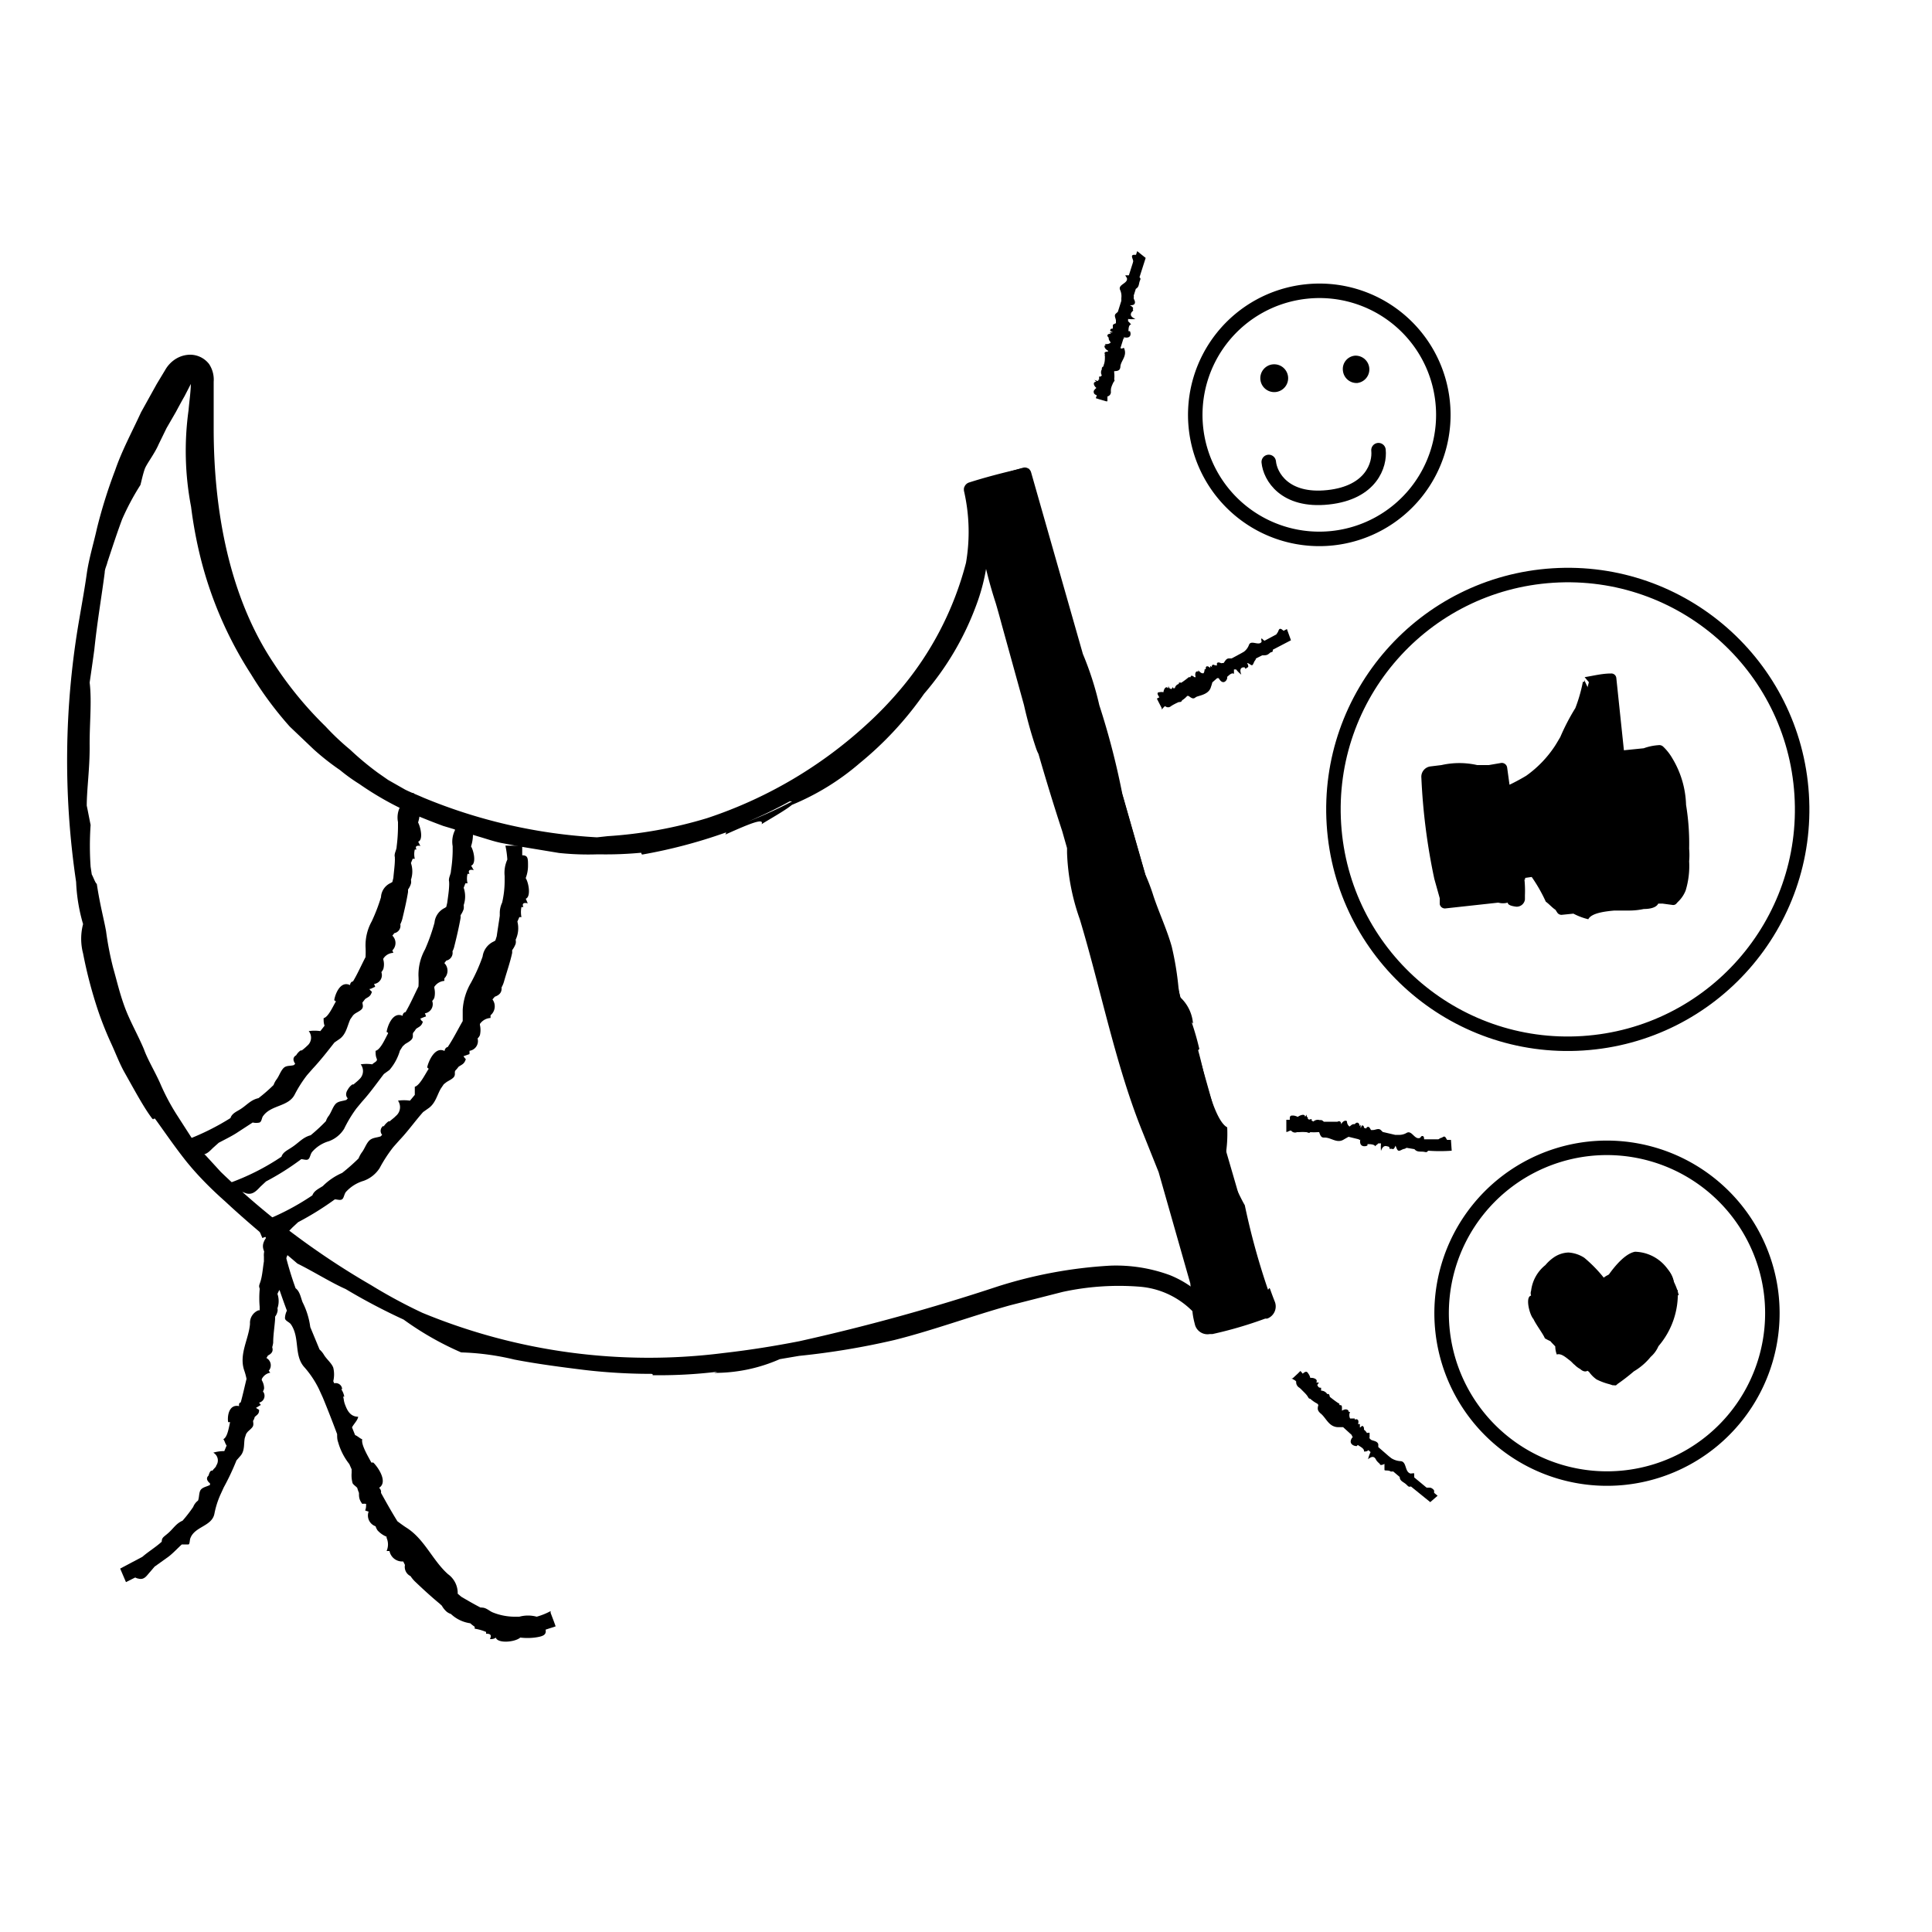 <svg xmlns="http://www.w3.org/2000/svg" viewBox="0 0 100 100"><defs><style>.cls-1{opacity:0.2;}.cls-2,.cls-3{fill:none;stroke:#000;stroke-linejoin:round;stroke-width:0.75px;}.cls-3{stroke-linecap:round;}</style></defs><title>icons</title><g id="Info"><path class="cls-2" d="M91.69,67.07a8.56,8.56,0,1,1-9.43-7.61A8.57,8.57,0,0,1,91.69,67.07Z"/><circle class="cls-2" cx="81.15" cy="41.89" r="12.13" transform="translate(-2.51 5.27) rotate(-3.66)"/><path class="cls-2" d="M67.6,15.09a6.42,6.42,0,1,0,7.07,5.7A6.41,6.41,0,0,0,67.6,15.09Z"/><path class="cls-3" d="M71.35,23.3c.08.74-.36,2.2-2.61,2.44s-3-1.09-3.07-1.83"/><path d="M65.88,18.86h0a.72.72,0,0,1,.79.64.72.72,0,1,1-.8-.64Z"/><path d="M70.3,19.82a.71.71,0,0,1-.79-.63.69.69,0,0,1,.62-.78h0a.71.71,0,0,1,.15,1.41Z"/><path d="M82.24,35.31a12.12,12.12,0,0,1-2,4.21A4.18,4.18,0,0,1,78,41.1l-.14-1.32-3.65.39.71,6.59,3.64-.39-.14-1.32,1.22-.13,1.35,2.15,5.7-.61c1.07-1.45.65-6.36-.71-7.55l-2.05.22-.43-4-1.21.13Z"/><path d="M82.45,35.56c.35,0,.67,0,1-.05h0l-.38-.3q0,.11-.06.24a3.87,3.87,0,0,0,.2,1.57l.15.72.15,1.42a.33.33,0,0,0,.36.29L86,39.24l-.25-.08.19.21.17.26a3.09,3.09,0,0,0,.07.52c.08.25.25.37.34.61.49,1.32.11,2.57.17,3.82a3.25,3.25,0,0,1-.3,1.67l.24-.15-.46.07-.89.11-3.61.38H80.9l.39.19a14.93,14.93,0,0,0-1.24-1.8l-.19-.3a.31.31,0,0,0-.31-.15h-.49c-.2,0-.51,0-.74,0a.45.45,0,0,0-.43.46v.07a.76.76,0,0,1,0,.14c0,.19.11.37.15.55s0,.32,0,.47v.16l.4-.5a2.39,2.39,0,0,0-.86,0c0,.06-.06.1-.1.15h-.09a4.42,4.42,0,0,1-.5-.1l-.22.12a2.09,2.09,0,0,0-1.45.11,2.55,2.55,0,0,0-.39,0h0l.53.43a4.85,4.85,0,0,0-.25-.86v-.13a2,2,0,0,1,.16-1l-.09-.19a2.23,2.23,0,0,0-.35-1.45V42.7a1.87,1.87,0,0,0,0-1.1c0-.19,0-.38-.06-.58s-.08-.58-.12-.9l-.41.51,2-.27.28,0a5.2,5.2,0,0,0,.68,0,1.87,1.87,0,0,0,.37-.07l.3,0-.47-.38a6.89,6.89,0,0,0,.22,1.31l0,.09a.31.31,0,0,0,.37.22l.18-.06h0a2.76,2.76,0,0,0,.51-.16s0,.05,0,.06c.3-.18.57-.42.86-.62,0,0,0,.05,0,.06.21-.28.37-.36.45-.18,0-.1.18-.28.23-.39s.46-.31.7-.69a3.59,3.59,0,0,0,.47-1,8.43,8.43,0,0,0,.59-1.06c.28-.65.35-.94.16-1l.15-.44.07-.23,0-.11,0-.06v0l0,.05-.17-.1,0,0s0,0,0,0L82,35.2l0,.09v0l-.07,0a8.09,8.09,0,0,1-.39,1.36,11.15,11.15,0,0,0-.78,1.5c-.09.15-.18.31-.29.48A5.8,5.8,0,0,1,79,40.15a10.17,10.17,0,0,1-1,.53l-.09.07-.09,0,.37.29-.18-1.31v0a.28.28,0,0,0-.31-.24h0l-.64.11-.46,0-.14,0a4.2,4.2,0,0,0-1.85,0l-.57.07h0a.54.54,0,0,0-.47.59,31.82,31.82,0,0,0,.67,5.23l.28,1,0,.3a.27.27,0,0,0,.29.23l2.74-.3a.92.92,0,0,0,.49,0c0,.12.2.18.44.21a.43.43,0,0,0,.45-.37l0-.22a5.64,5.64,0,0,0-.1-1.32l-.51.63a5.83,5.83,0,0,0,.62-.13s0-.05,0-.08l.57-.08-.39-.19a8.06,8.06,0,0,1,.89,1.5c.18.13.34.32.5.42l.09.14a.26.26,0,0,0,.25.12l.59-.06a3.33,3.33,0,0,0,.77.29c.16-.33.91-.41,1.34-.45l.79,0a.05.05,0,0,1,0,0,3.65,3.65,0,0,0,.74-.08l0,0c.37,0,.66-.09.75-.28l.22,0,.52.07a.22.22,0,0,0,.19-.06l.08-.09a1.64,1.64,0,0,0,.41-.6,4.37,4.37,0,0,0,.18-1.51,3.8,3.8,0,0,0,0-.65,12.32,12.32,0,0,0-.16-2.27,4.92,4.92,0,0,0-.71-2.41,2.67,2.67,0,0,0-.47-.6.29.29,0,0,0-.25-.08h0a2.76,2.76,0,0,0-.76.16h0l-1.28.13.28.23-.42-4a.26.26,0,0,0-.28-.23c-.46,0-.92.12-1.36.19Zm-2.64,4.85c.14-.12.27-.25.4-.38h0C80.1,40.16,80,40.29,79.81,40.41ZM81.14,39h0l0,0Z"/><path d="M86.71,66.79a2.14,2.14,0,0,0-2.08-2C84,64.9,83.29,65.9,83,66.39c-.4-.42-1.33-1.24-1.94-1.17a1.85,1.85,0,0,0-1.63,2c.27,2.58,4.12,4.28,4.12,4.28S87,69.37,86.71,66.79Z"/><path d="M86.49,66.81a4.34,4.34,0,0,1,0,.51,1,1,0,0,0-.08.11,1.59,1.59,0,0,0-.14.66l-.08.32A6.21,6.21,0,0,1,85.11,70a.74.74,0,0,0-.26.1c-.09.08-.1.2-.18.29a5,5,0,0,1-1.32.87l.36,0a1,1,0,0,0-.21-.07,4.41,4.41,0,0,1-1-.42l-.35-.22a8.47,8.47,0,0,1-1.27-1l-.18-.25c-.19-.31-.45-.51-.63-.77l-.1-.2a.78.78,0,0,1,0-.14,1.58,1.58,0,0,0,0-.38l-.11-.21a1.23,1.23,0,0,0,0-.2,1.5,1.5,0,0,0,0-.4.26.26,0,0,1-.09,0v0a1.15,1.15,0,0,1,.14-.17l0-.1a.73.73,0,0,0,.31-.47l.11-.11a3.3,3.3,0,0,0,.22-.3l0,0a.45.45,0,0,1,.42,0l.06-.06h.24a.64.64,0,0,0,.28-.06h0l.12.08a.67.67,0,0,0,.36.31l.2.16a5.57,5.57,0,0,1,.61.5v0a.28.28,0,0,0,.4,0,.21.21,0,0,0,0-.06c.08-.14.17-.29.27-.44l.07-.09a2.18,2.18,0,0,0,.22-.21.8.8,0,0,0,.09-.14l.53-.52h0l.17,0a.11.11,0,0,0,0,.05.55.55,0,0,1,.34,0s0,0,0,0,.18,0,.12.13l.16,0c0,.14.46.32.64.43a3.3,3.3,0,0,1,.23.41c.12.25.15.35.3.32a2.33,2.33,0,0,1,.08.38l.13,0h0l.24,0v0h.06a2.92,2.92,0,0,0-.25-.69,1.29,1.29,0,0,0-.44-.76,2.23,2.23,0,0,0-.22-.21,2.06,2.06,0,0,0-1-.47,1.87,1.87,0,0,0-.34,0,.72.72,0,0,0-.34.11l-.06.06a2.38,2.38,0,0,0-.78.73l-.14.17-.06,0a1.14,1.14,0,0,0-.56.53l.58-.07-.11-.1A7.09,7.09,0,0,0,82,65.1a1.7,1.7,0,0,0-.82-.27,1.43,1.43,0,0,0-.78.27,2.15,2.15,0,0,0-.41.38,2,2,0,0,0-.74,1.33.36.36,0,0,0,0,.25c-.32.06-.08,1,.12,1.21l0,0c.13.29.52.8.59,1a2.7,2.7,0,0,0,.29.15c.08.1.17.18.25.27a1.2,1.2,0,0,0,.08.42c.22-.08.48.16.64.28s.17.17.29.26,0,0,0,0a1.14,1.14,0,0,0,.28.21h0c.13.12.27.16.38.09l.08.06a1.61,1.61,0,0,0,.39.39,3.25,3.25,0,0,0,.64.24l.19.06h.08a.15.15,0,0,0,.1,0l.08-.07a10.46,10.46,0,0,0,.84-.65,3.22,3.22,0,0,0,.87-.75,1.53,1.53,0,0,0,.4-.55h0a4.15,4.15,0,0,0,1-2.91Zm-1.41-1.72a1.72,1.72,0,0,1,.21.07h0Zm.65.4h0v0Z"/><path d="M52.81,24.9l1.4,5c.08.38.17.82.26,1.31a68.72,68.72,0,0,0,1.91,6.71c.31,1,.62,2,.94,3l5,17.87c.14.8.23,1.55.46,2.43.32,1.19.69,1.95,1,3.08s.68,2.21,1,3.29l.32-.58-2.74.74L63,68A5.31,5.31,0,0,0,60.55,66a8.08,8.08,0,0,0-3.08-.49,23.52,23.52,0,0,0-5.84,1.08,105.34,105.34,0,0,1-10.25,2.83c-1.28.25-2.59.46-3.91.61a30.68,30.68,0,0,1-15.61-2.08,26.73,26.73,0,0,1-2.65-1.43,40.2,40.2,0,0,1-7.78-5.86l-.76-.83a5.4,5.4,0,0,1-.71-.87L9.15,57.7a11.32,11.32,0,0,1-.87-1.65c-.28-.62-.64-1.21-.83-1.74-.31-.74-.73-1.46-1-2.2s-.4-1.34-.59-2a16.31,16.31,0,0,1-.37-1.91c-.11-.62-.31-1.33-.48-2.45-.08-.05-.17-.33-.26-.49l-.06-.4a15.6,15.6,0,0,1,0-2.16c-.07-.34-.13-.67-.2-1,0-.84.16-1.95.15-3.09s.12-2.31,0-3.28c.08-.55.16-1.1.24-1.69.16-1.52.37-2.7.54-4,0-.19.1-.36.14-.54.27-.82.51-1.55.76-2.22a13,13,0,0,1,.95-1.78c.07-.28.13-.56.22-.82S8,23.49,8.21,23l.41-.84.48-.83c.15-.28.3-.56.45-.82l.33-.64,0-.07s0-.16,0-.18,0,0,0,0,0,0,0,0v.12c0,.52-.08,1-.12,1.49a15.33,15.33,0,0,0,.13,5,22.52,22.52,0,0,0,.48,2.6A20.07,20.07,0,0,0,13,34.91,18.36,18.36,0,0,0,15,37.61l1.24,1.18a12.8,12.8,0,0,0,1.36,1.07,9.2,9.2,0,0,0,1,.72,16.17,16.17,0,0,0,2.7,1.52c.62.26,1.15.47,1.64.65l2,.6c.33.1.66.21,1,.28l1,.19,2,.33a14.39,14.39,0,0,0,2,.07H31a19.49,19.49,0,0,0,2.16-.08c.08,0,0,.07.09.09a26.56,26.56,0,0,0,4.26-1.12c.17-.06,0,.08.05.08,1.31-.59,2-.86,1.86-.53.34-.22,1.21-.7,1.57-1A12.88,12.88,0,0,0,44.5,39.5a17.71,17.71,0,0,0,3.33-3.59,14.91,14.91,0,0,0,2.71-4.61,10.09,10.09,0,0,0,.64-3.48c0-.77-.15-1.15-.29-1.22a10.5,10.5,0,0,0-.19-1.37l-.3.51c.79-.23,1.54-.5,2.34-.81l.12-.23.08,0h-.06l.22-.42-.28.06.1-.1c-1,.22-2,.49-2.75.73h0a.39.39,0,0,0-.27.46A9.45,9.45,0,0,1,50,29.13a16.59,16.59,0,0,1-3.41,6.57,19,19,0,0,1-1.78,1.84,22.8,22.8,0,0,1-8.22,4.81,22.71,22.71,0,0,1-5.14.93l-.55.06a27.38,27.38,0,0,1-9-2.06c-.31-.14-.63-.26-.93-.41l-.88-.5L19.56,40a15.24,15.24,0,0,1-1.44-1.2,13.07,13.07,0,0,1-1.27-1.2,19.17,19.17,0,0,1-2.69-3.28c-2.28-3.41-3.1-7.85-3.1-12.14,0-.54,0-1.07,0-1.61l0-.81a1.46,1.46,0,0,0-.24-.92,1.24,1.24,0,0,0-1-.48,1.45,1.45,0,0,0-.83.29,1.62,1.62,0,0,0-.44.5l-.44.73L7.3,21.34c-.46,1-1,2-1.34,3a26.12,26.12,0,0,0-.94,3c-.18.81-.42,1.58-.53,2.36s-.25,1.54-.38,2.31a42.75,42.75,0,0,0-.17,13.64,8.94,8.94,0,0,0,.36,2.18,3,3,0,0,0,0,1.52,23.29,23.29,0,0,0,.79,3,17.73,17.73,0,0,0,.66,1.65c.25.54.45,1.09.73,1.57.56,1,1,1.81,1.4,2.33.1.08,0,0,.14,0,.41.56.91,1.3,1.51,2.07s1.36,1.54,2.13,2.22c1.5,1.4,3,2.57,3.73,3.21.83.41,1.77,1,2.5,1.32a31.42,31.42,0,0,0,3,1.58A15.75,15.75,0,0,0,23.87,70a13.27,13.27,0,0,1,2.75.37c1.19.23,2.52.4,3.48.52s2.23.22,3.55.22c.09,0,.15,0,.13.07A25.14,25.14,0,0,0,37.14,71l-.18.06a8.34,8.34,0,0,0,3.4-.71l1-.17a39.26,39.26,0,0,0,4.93-.82c2-.5,4.05-1.26,6-1.8L55,66.87A13.7,13.7,0,0,1,59,66.6a4.33,4.33,0,0,1,3.24,1.9.35.35,0,0,0,.39.15l1.47-.43,1.27-.31a.39.39,0,0,0,.28-.47h0v0c-.77-3.08-1.6-5.82-2.56-9.14-.53-1.88-1.22-4.49-1.84-6.1l0-.06-8-27.89ZM38.68,42.54a22.08,22.08,0,0,0,2.19-1.06H41A23.49,23.49,0,0,1,38.68,42.54ZM45.85,38h0l.17-.14Z"/><polygon points="50.28 25.32 62.55 68.32 65.28 67.52 53.02 24.52 50.28 25.32"/><path d="M50.66,25.53c.69-.14,1.35-.28,2-.45h.52l-.71-.39a10.87,10.87,0,0,0,.88,2.94L53.83,29l2.25,7.87a4.64,4.64,0,0,0,.08,1.1,12.14,12.14,0,0,0,.55,1.34c.94,2.63,1,5.1,1.93,7.58.58,1.5,1.06,2.82,1.54,4.41.16.55.32,1.11.49,1.67l1.94,6.8q.14.68.27,1.32a39.72,39.72,0,0,0,1.28,4.14l.28,1c0,.22.1.43.14.64s.08.56.14.88l.4-.72a5.61,5.61,0,0,0-.8.17c-.35.1-.68.28-1,.41s-.61.14-.89.22h0l.71.39a7.54,7.54,0,0,0-.42-1.89c-.09,0-.17-.11-.25-.17l-.06-.17c0-.32,0-.66-.06-1-.07-.14-.16-.27-.24-.4a5.66,5.66,0,0,0-.71-2.71q-.07-.34-.18-.72a12.33,12.33,0,0,0-.71-1.67l-.06-.24a4.86,4.86,0,0,1-.17-1.87L60,57a6.53,6.53,0,0,0-1-2.73v-.07c0-.21-.09-.41-.13-.61a5.17,5.17,0,0,0-.45-2c-.08-.34-.18-.69-.3-1.07C57.56,48.72,57,46.91,56.42,45l-.15-.51c-.08-.4-.16-.81-.29-1.24a7.48,7.48,0,0,0-.25-.72,29.08,29.08,0,0,0-1.08-3.31l0-.06-.2-.86s.08,0,.09,0c-.2-.58-.43-1.21-.58-1.81,0-.07.08,0,.09,0-.28-.61-.29-.89,0-.71-.11-.18-.26-.58-.37-.79a14.3,14.3,0,0,0-1.13-3.67c-.16-.69-.33-1.39-.53-2.1-.35-1.26-.53-1.8-.8-2l-.5-1.72-.23-.12v0l0,0L50,25.19l0,.11-.1-.07c.31,1,.61,1.89.84,2.77a22.82,22.82,0,0,0,.8,3.22c.1.34.2.7.31,1.11L53,36.49a22.28,22.28,0,0,0,.64,2.28,1.89,1.89,0,0,0,.11.25c.39,1.35.8,2.69,1.23,4l.25.88c0,.08,0,.17,0,.24a11.43,11.43,0,0,0,.66,3.44c1.09,3.61,1.86,7.62,3.28,11.09l.8,2,1.64,5.76a2.88,2.88,0,0,0,.23.93c-.17.11-.16.56,0,1.16a.67.67,0,0,0,.78.53h0l.14,0a20.9,20.9,0,0,0,2.73-.8l.1,0a.67.67,0,0,0,.4-.86h0c-.1-.25-.18-.47-.24-.64s-.07,0-.12,0a36.84,36.84,0,0,1-1.2-4.37c-.21-.35-.39-.8-.59-1.1l-.41-1.43a7.07,7.07,0,0,0,.09-1.5c-.5-.26-.91-1.67-1.13-2.47-.09-.37-.23-1-.37-1.5,0,0,0-.07.06-.07a13.91,13.91,0,0,0-.4-1.4l.07.07a2.08,2.08,0,0,0-.67-1.37L61,51.13A15.59,15.59,0,0,0,60.65,49c-.24-.86-.65-1.74-.94-2.6a10.11,10.11,0,0,0-.43-1.14l-1.19-4.17A39.24,39.24,0,0,0,56.9,36.5a16.11,16.11,0,0,0-.85-2.65l0,0-2.68-9.4a.34.34,0,0,0-.42-.24h0c-1,.28-2,.62-3,1Zm3,10.44-.29-1,0,0Zm-.93-3.46h0l0-.08Z"/><path d="M66.61,32.56l-.17.09-.09-.07c-.15-.1-.16.05-.21.14l-.08.12-.6.32c-.06,0-.12-.11-.16-.11s0,.12,0,.17c-.14.23-.54-.11-.65.15a.77.77,0,0,1-.26.36l-.12.07-.52.28-.14,0c-.15,0-.2.15-.28.24l-.08,0a.06.06,0,0,1-.06,0s-.15-.07-.19,0,0,.09,0,.12h-.08c-.07,0-.13-.08-.18,0s0,.09.05.13h0l-.15-.1v.1c-.13-.12-.25-.12-.23.07h-.06s0,.14-.06.21h0c-.08,0-.13,0-.27-.16a.22.22,0,0,1,0,.08c-.1-.07-.2.06-.13.28h-.07c-.13-.11-.18-.09-.2,0l-.09,0a4,4,0,0,1-.39.29l0,0a.17.17,0,0,0-.12,0,.09.09,0,0,0,0,.06.28.28,0,0,0-.21.22h-.09l0-.07s-.06.11-.12.12a.36.36,0,0,0,0-.07c0,.1-.06.06-.13-.1a.53.53,0,0,1,0,.13c-.13-.16-.24.06-.25.2a.48.48,0,0,0-.21,0c-.11,0-.14.07,0,.26l-.13.07.09.18h0l0,0,.16.31h0l0,.07c.07-.06.11-.14.18-.17a.22.22,0,0,0,.3,0l.08-.05a3.18,3.18,0,0,1,.32-.16c.06,0,.15,0,.17-.09a.06.06,0,0,0,0,0,1.18,1.18,0,0,0,.27-.23l.07,0,0,0c.19.15.26.16.37.07s.68-.11.79-.54a2,2,0,0,0,.07-.23L63,35.1s.07,0,.08,0c.2.37.41.16.44,0l0-.07c.08-.06.23-.24.35-.15,0-.09,0-.14,0-.23l.11,0a1.71,1.71,0,0,0,.27.27c-.11-.29,0-.35.06-.37s.09,0,.13,0l0,.05c.06,0,.08,0,.11-.05v0c.07,0,.09-.07,0-.23l0,0c.1,0,.2.13.26.11s.09-.17.14-.23a.27.27,0,0,0,.06-.12l.32-.16c.18,0,.26,0,.38-.11s.17,0,.17-.18h0l.94-.49ZM60.38,35.8l-.08,0h0Zm-.31.08Z"/><path d="M58.86,13l-.06.19h-.1c-.18,0-.09.16-.06.26s0,.1,0,.14l-.21.66c-.07,0-.16,0-.18,0s.06.1.08.15c.06.27-.46.32-.36.59a.79.79,0,0,1,.07.44l0,.14-.18.57-.1.09c-.12.1,0,.25,0,.37l0,.08,0,.05s-.16.06-.16.1,0,.08,0,.11a.18.18,0,0,0,0,.07c-.07,0-.15,0-.13.13l.13.06v0a.86.86,0,0,1-.17,0l.08.07c-.18,0-.26.09-.12.21a.07.07,0,0,0,0,.06c0,.06.06.12.1.19v0c-.07.05-.1.09-.31.08l.06.05c-.12,0-.09.19.11.29h0l0,.05c-.18,0-.2.06-.16.14a.12.12,0,0,0,0,.09c0,.16,0,.32-.07.48v.05a.16.16,0,0,0-.09.09s0,0,0,.07a.31.31,0,0,0,0,.31h0l-.06.06-.08,0c0,.06,0,.12,0,.17l-.07,0c.07.07,0,.08-.17,0,0,0,.06.07.1.1-.21,0-.14.21,0,.32a.52.52,0,0,0-.14.16c0,.1,0,.16.16.22l-.05.15.19.06h0l.34.1h0l.07,0c0-.09,0-.18,0-.25a.23.23,0,0,0,.18-.24.44.44,0,0,1,0-.1c0-.11.06-.24.11-.35s.11-.11.06-.19l0,0a1.34,1.34,0,0,0,0-.35l0-.08h0c.25,0,.3-.08.32-.21,0-.32.39-.57.18-1C58,18.09,58,18,58,18l.15-.48s.08,0,0-.07c.41.11.4-.19.33-.31l-.07,0c0-.09,0-.33.14-.35-.07-.06-.09-.11-.16-.16l0-.12a1.55,1.55,0,0,0,.38,0c-.28-.12-.25-.24-.22-.31s.06-.06.08-.11h0c.05,0,0-.07,0-.11h0c.06,0,0-.11-.15-.18v0c.1,0,.23,0,.26-.11s-.06-.19-.06-.27a.25.25,0,0,0,0-.12l.11-.35c.16-.09.15-.22.19-.36s.09-.15,0-.24h0l.32-1Zm-2.11,6.83,0,.08h0Zm-.16.27Z"/><path d="M75.1,59h-.2l-.06-.1c-.09-.16-.17,0-.27,0l-.12.07c-.25,0-.49,0-.74,0,0-.06,0-.16-.08-.17s-.09.08-.14.1c-.27.1-.41-.4-.67-.27a.77.77,0,0,1-.45.11l-.16,0-.64-.15-.1-.1c-.12-.11-.28,0-.41,0l-.1,0,0,0s-.07-.15-.12-.16-.08,0-.12.06,0,0-.08,0,0-.16-.16-.13a.89.89,0,0,1-.05.13h0a1,1,0,0,1,0-.18l-.06.08c0-.18-.14-.25-.25-.1a.11.11,0,0,0-.07,0c-.07,0-.13.07-.2.12h0a.34.34,0,0,1-.13-.3l0,.06c0-.11-.22-.08-.3.13h0l0,0c0-.17-.11-.19-.19-.14l-.1,0h-.61s-.08-.08-.12-.08a.13.13,0,0,0-.08,0,.34.34,0,0,0-.34.07h0l-.09-.05v-.08c-.06,0-.12.06-.18,0s0-.06,0-.07-.09,0-.08-.16a1.25,1.25,0,0,1-.08.12c0-.2-.29-.07-.38,0a.62.62,0,0,0-.23-.07c-.14,0-.19,0-.18.22h-.18l0,.2h0v0l0,.36h0v.07c.09,0,.16-.08.25-.07a.25.25,0,0,0,.3.08h.1a2.41,2.41,0,0,1,.38,0c.07,0,.15.08.21,0l0,0a2.58,2.58,0,0,0,.38,0h.08l0,0c.08.25.14.29.29.28.34,0,.64.33,1,.09l.23-.13.53.13s.05.07.08,0c-.08.41.25.39.37.32l0-.07c.11,0,.36,0,.41.12,0-.06.1-.09.15-.16l.14,0a2,2,0,0,0,0,.39c.1-.29.24-.26.31-.24s.08,0,.13.07v.06s.08,0,.13,0v0c.06.05.12,0,.18-.16h0c.05.1.08.24.16.26s.19-.08.28-.09a.31.31,0,0,0,.13-.06l.41.07c.13.15.27.12.43.13s.19.07.28-.05h0a8.28,8.28,0,0,0,1.22,0Zm-7.7-1.21h-.1v0ZM67,57.68Z"/><path d="M74.41,77.42l-.18-.15s0-.07,0-.11S74.11,77,74,77l-.16,0-.64-.53c0-.07,0-.17,0-.2s-.14,0-.19,0c-.31-.08-.19-.6-.5-.64a1,1,0,0,1-.49-.15l-.14-.11-.54-.47,0-.15c-.06-.17-.25-.16-.38-.23l-.07-.07a.09.09,0,0,1,0-.07c0-.06,0-.18,0-.21s-.1,0-.14,0A.56.56,0,0,0,70.6,74c0-.09,0-.17-.1-.2a.44.44,0,0,1-.11.09h0a1.35,1.35,0,0,1,0-.18l-.1,0c.06-.17,0-.3-.17-.23a.15.15,0,0,0,0-.06c-.06,0-.16,0-.24,0h0a.4.4,0,0,1,0-.34l-.07,0c0-.12-.16-.19-.35-.06h0l0-.07c0-.17,0-.22-.09-.22s0-.06-.07-.09-.32-.22-.47-.34l0,0a.29.29,0,0,0-.05-.14.11.11,0,0,0-.08,0,.38.38,0,0,0-.32-.18h0l0-.09,0-.06c-.06,0-.14,0-.17-.1s0,0,0,0-.08,0,.06-.17c0,0-.1,0-.14,0,.11-.18-.16-.26-.31-.24a.55.55,0,0,0-.1-.22c-.07-.12-.13-.14-.29,0l-.12-.14-.14.14h0l0,0-.26.24h0l-.06,0c.09.07.19.09.24.17a.33.33,0,0,0,.17.32l.09.08c.1.11.21.2.3.32s.07.16.17.17h0a1.54,1.54,0,0,0,.36.25l.06.07v0c-.08.25,0,.32.09.42.31.23.43.71.92.73l.27,0,.45.41s0,.09.06.08c-.28.33,0,.49.19.49l.06-.06c.1.08.35.18.32.34.09,0,.15,0,.23-.07l.11.1a1.84,1.84,0,0,0-.13.37c.23-.2.34-.11.4,0s.06.09.1.14,0,0,0,0,.07.07.11.1l0,0c0,.08.11.07.24,0l0,0c0,.12,0,.25,0,.31s.22,0,.31.08a.34.34,0,0,0,.14,0l.34.29c0,.2.18.25.31.36s.13.17.27.13h0l1,.81Zm-6.34-5.69L68,71.65h0Zm-.21-.32h0Z"/><path d="M12,61.92l.56-.22.19.07c.33.09.53-.14.74-.36l.28-.26A13.46,13.46,0,0,0,15.59,60c.13,0,.28.07.37,0s.1-.25.19-.37a1.8,1.8,0,0,1,.87-.56,1.56,1.56,0,0,0,.79-.64,6.63,6.63,0,0,1,.64-1.06l.29-.35c.41-.45.76-.95,1.13-1.43l.29-.21a2.68,2.68,0,0,0,.54-1l.14-.22.13-.12c.11-.07.31-.17.37-.29s0-.21.05-.3a1.33,1.33,0,0,0,.14-.19c.15-.12.29-.13.36-.39-.07,0-.09-.09-.14-.14l0,0a2.68,2.68,0,0,1,.3-.12.76.76,0,0,0-.06-.16.48.48,0,0,0,.38-.64.57.57,0,0,0,.11-.16,1.1,1.1,0,0,0,0-.51l0-.06a.69.69,0,0,1,.52-.31s0-.09,0-.13a.56.56,0,0,0,0-.79v0l.1-.13a.41.41,0,0,0,.32-.48,1,1,0,0,0,.1-.28c.12-.47.24-1,.32-1.45l0-.14a1.2,1.2,0,0,0,.16-.32.67.67,0,0,0,0-.2,1.39,1.39,0,0,0,0-.9v0l.09-.23s.07,0,.11,0a1,1,0,0,1,0-.49s.08,0,.1,0c-.09-.17,0-.25.23-.19-.06-.06-.09-.17-.15-.23.29-.1.14-.78,0-1a2,2,0,0,0,.1-.6c0-.36,0-.51-.31-.51l0-.47-.26,0H24l-.47.06v0h-.1a4.65,4.65,0,0,1,.12.68,1.33,1.33,0,0,0-.12.83c0,.08,0,.17,0,.28a7.3,7.3,0,0,1-.09,1c0,.18-.15.38-.09.57a.15.15,0,0,0,0,.07c0,.34-.06.68-.1,1l-.05.22-.07.05a.94.94,0,0,0-.54.77A10,10,0,0,1,22,49.14a2.71,2.71,0,0,0-.34,1.37,5,5,0,0,1,0,.55c-.22.44-.42.9-.67,1.33-.08,0-.15.09-.15.19-.51-.24-.79.54-.83.84,0,0,.06,0,.08.06-.14.25-.39.85-.65.91,0,.14,0,.27.06.41s-.15.19-.23.29a2,2,0,0,0-.6,0,.57.57,0,0,1-.08.78c-.06.07-.18.16-.29.26l-.06,0a.77.77,0,0,0-.24.27s0,0,0,0-.19.25,0,.45l-.07.08c-.2.07-.42.06-.56.21s-.22.42-.35.61a.86.86,0,0,0-.15.28,9.11,9.11,0,0,1-.79.73c-.42.11-.62.4-1,.64-.17.12-.44.23-.51.47h0a12.18,12.18,0,0,1-2.77,1.39ZM24.28,45l0-.27h0Zm.16-1h0v0Z"/><path d="M9.61,59.87l.54-.21.18.07c.32.1.5-.13.71-.33l.28-.25c.3-.16.61-.31.9-.49l.86-.56a.76.76,0,0,0,.36,0c.12-.07.1-.25.19-.35.42-.57,1.31-.46,1.63-1.11a6.42,6.42,0,0,1,.64-1l.29-.33c.4-.43.76-.89,1.12-1.35l.29-.2c.32-.25.37-.64.53-1l.14-.2a.69.69,0,0,1,.13-.11c.11-.07.31-.16.36-.27s0-.2,0-.29l.14-.18c.15-.11.28-.12.35-.38a.43.43,0,0,1-.13-.14v0c.1,0,.19-.08.3-.11a.94.94,0,0,0-.06-.15.46.46,0,0,0,.38-.61.86.86,0,0,0,.1-.16.91.91,0,0,0,0-.49l0-.05a.64.64,0,0,1,.52-.3,1.12,1.12,0,0,1-.05-.13.53.53,0,0,0,0-.76v0l.1-.13a.39.39,0,0,0,.31-.46,1.57,1.57,0,0,0,.1-.26c.11-.46.22-.92.3-1.41l0-.13a.94.94,0,0,0,.15-.3.45.45,0,0,0,0-.2,1.36,1.36,0,0,0,0-.87v0l.09-.22s.08,0,.11,0a1,1,0,0,1,0-.48s.08,0,.09,0c-.09-.16,0-.23.23-.18-.06,0-.09-.16-.15-.22.28-.1.13-.75,0-1a1.9,1.9,0,0,0,.09-.58c0-.34,0-.49-.31-.48l0-.46-.26,0h0l0,0-.47.05v0h-.1a3.42,3.42,0,0,1,.12.66,1.21,1.21,0,0,0-.11.79c0,.09,0,.17,0,.27a8.4,8.4,0,0,1-.07,1c0,.18-.15.37-.09.55a.16.16,0,0,0,0,.07c0,.32-.05.65-.08,1l-.05.21-.08.05a.85.85,0,0,0-.51.74,9.16,9.16,0,0,1-.48,1.25,2.57,2.57,0,0,0-.32,1.31,4.86,4.86,0,0,1,0,.54c-.22.42-.41.86-.65,1.26-.08,0-.15.09-.15.19-.51-.25-.78.49-.82.78a.47.47,0,0,0,.09.06c-.15.24-.39.81-.64.87,0,.14,0,.26.05.39l-.22.28a2.11,2.11,0,0,0-.6,0,.54.54,0,0,1-.08.76,2.59,2.59,0,0,1-.28.24l-.06,0a.78.78,0,0,0-.23.25.05.05,0,0,1,0,0c-.16.09-.19.24-.05.44l-.07.07c-.21.06-.41,0-.56.18s-.21.4-.35.58a1.17,1.17,0,0,0-.14.27,8.44,8.44,0,0,1-.78.68c-.41.09-.61.37-.95.58-.17.11-.43.21-.5.45h0a12.76,12.76,0,0,1-2.69,1.28Zm12-16,0-.26h0Zm.15-.91h0v0Z"/><path d="M13.58,64.08l.59-.23a.6.6,0,0,0,.19.06c.35.09.55-.14.77-.37l.3-.28a15.44,15.44,0,0,0,1.9-1.18c.13,0,.27.06.37,0s.11-.26.2-.38a2,2,0,0,1,.92-.58,1.64,1.64,0,0,0,.83-.66,7.29,7.29,0,0,1,.71-1.09l.31-.35c.44-.46.82-1,1.23-1.46l.31-.22c.34-.26.42-.68.61-1l.15-.22.14-.11c.12-.08.33-.17.4-.29s0-.22.06-.31a1.35,1.35,0,0,0,.16-.19c.16-.12.3-.13.38-.4a.79.79,0,0,1-.12-.15l0,0,.31-.11a1.36,1.36,0,0,0,0-.17.51.51,0,0,0,.42-.64.52.52,0,0,0,.12-.17,1.18,1.18,0,0,0,0-.53l0-.05a.72.72,0,0,1,.55-.31c0-.05,0-.09,0-.14a.6.6,0,0,0,.1-.82h0l.12-.14c.28-.1.37-.26.35-.48a1.39,1.39,0,0,0,.12-.28c.14-.5.32-1,.43-1.51l0-.14a1.32,1.32,0,0,0,.18-.33.5.5,0,0,0,0-.21,1.39,1.39,0,0,0,.09-.94v0l.1-.23s.07,0,.11,0a1.31,1.31,0,0,1,0-.52s.09,0,.1,0c-.08-.18,0-.25.25-.19-.05,0-.08-.18-.13-.24.28-.1.16-.82,0-1.07a1.76,1.76,0,0,0,.12-.63c0-.39,0-.55-.3-.55l0-.5-.26,0h0l-.05,0-.47,0v0h-.09a5,5,0,0,1,.1.72,1.65,1.65,0,0,0-.14.85c0,.09,0,.19,0,.29a4.93,4.93,0,0,1-.13,1.09,1.24,1.24,0,0,0-.12.6.21.21,0,0,0,0,.07c-.05.35-.11.71-.16,1.07l-.07.22-.08.05a1,1,0,0,0-.58.78,9,9,0,0,1-.6,1.35,3.14,3.14,0,0,0-.43,1.41c0,.21,0,.39,0,.58-.26.45-.49.92-.78,1.35-.08,0-.15.1-.16.2-.5-.26-.84.55-.9.85,0,0,0,0,.08.07-.17.25-.46.86-.72.93,0,.15,0,.28,0,.42l-.25.3a2.18,2.18,0,0,0-.62,0,.59.59,0,0,1-.12.8c-.07.08-.2.17-.31.27l-.06,0a1,1,0,0,0-.26.28s0,0,0-.05a.31.31,0,0,0-.07.47l-.08.08c-.21.07-.43.06-.59.22s-.24.43-.39.62a1.48,1.48,0,0,0-.16.3,10.12,10.12,0,0,1-.85.75,3.25,3.25,0,0,0-1,.68c-.18.12-.46.24-.54.48h0a13,13,0,0,1-2.9,1.47ZM27.05,46.7a2.36,2.36,0,0,0,0-.28h0A2.86,2.86,0,0,1,27.05,46.7Zm.2-1h0v0Z"/><path d="M13.65,63.41l.11.68a.77.77,0,0,0-.1.18c-.15.35.07.6.23.9l.2.38c.22.78.48,1.54.76,2.29a.94.94,0,0,0-.1.38c0,.15.22.2.31.33.47.69.15,1.58.67,2.19a5.08,5.08,0,0,1,.77,1.14l.21.46c.26.63.5,1.25.74,1.89,0,.14,0,.28.05.41a3.24,3.24,0,0,0,.58,1.14l.12.27c0,.06,0,.12,0,.19a1.54,1.54,0,0,0,.05.53c.05.09.17.16.24.24a2,2,0,0,0,.09.26c0,.21,0,.34.17.57a.69.69,0,0,1,.2,0l0,0c0,.11,0,.23-.05.34a1.27,1.27,0,0,0,.18.06.59.59,0,0,0,.36.76.81.81,0,0,0,.1.21,1.29,1.29,0,0,0,.47.33l0,.06a.84.84,0,0,1,0,.68l.15,0a.67.67,0,0,0,.71.54v0l.09.18a.53.53,0,0,0,.29.58,1.74,1.74,0,0,0,.22.27c.4.38.82.77,1.28,1.15l.12.11a1.14,1.14,0,0,0,.26.32.71.71,0,0,0,.21.11,1.82,1.82,0,0,0,1,.48h0a2,2,0,0,0,.23.18s0,.06,0,.1a2.48,2.48,0,0,1,.59.17s0,.08,0,.09c.22,0,.3.06.2.28.08,0,.22,0,.3-.08.1.32,1,.24,1.27,0a3.14,3.14,0,0,0,.75,0c.44-.06.61-.14.56-.41l.52-.17-.09-.25h0l0,0-.17-.45h0l0-.09a3.5,3.5,0,0,1-.72.29,1.72,1.72,0,0,0-.9,0h-.29a3.06,3.06,0,0,1-1.08-.22c-.18-.07-.34-.25-.56-.25a.09.09,0,0,0-.07,0c-.33-.17-.66-.36-1-.56l-.19-.16v-.09a1.21,1.21,0,0,0-.5-.92c-.79-.7-1.2-1.78-2.11-2.38-.19-.12-.35-.24-.51-.36-.3-.48-.59-1-.85-1.47a.27.27,0,0,0-.1-.26c.48-.3-.06-1.08-.3-1.31,0,0-.06,0-.1,0-.15-.29-.54-.92-.47-1.2-.14-.06-.24-.17-.37-.22l-.16-.4c.1-.19.29-.36.32-.55-.43,0-.58-.37-.67-.6s-.06-.28-.11-.44l.06,0a1,1,0,0,0-.16-.39h.05a.33.33,0,0,0-.41-.3l-.05-.11a1.51,1.51,0,0,0,0-.7c-.09-.24-.34-.43-.48-.66a1.15,1.15,0,0,0-.23-.28l-.48-1.16a4,4,0,0,0-.4-1.29c-.09-.23-.14-.56-.36-.72h0a17.73,17.73,0,0,1-.87-3.48Zm11.8,21.11.32.09v0Zm1.15.29Z"/><path d="M6.52,81.89,7,81.65a.49.49,0,0,0,.17.06c.31.08.43-.17.6-.35L8,81.09l.74-.53c.24-.19.45-.42.67-.62.12,0,.26,0,.34,0s.06-.23.11-.34c.24-.6,1.12-.6,1.24-1.26a4.51,4.51,0,0,1,.32-1l.16-.35a12.73,12.73,0,0,0,.66-1.4l.21-.24c.23-.27.16-.63.22-.92l.07-.21a.94.94,0,0,1,.09-.12c.08-.08.24-.2.27-.3s0-.18,0-.26a.46.46,0,0,0,.08-.19c.11-.12.24-.15.23-.38a1.12,1.12,0,0,1-.16-.1v0l.25-.15-.09-.12a.36.36,0,0,0,.2-.58.44.44,0,0,0,.06-.16.84.84,0,0,0-.12-.42v-.06a.61.61,0,0,1,.44-.33l-.08-.1a.43.43,0,0,0-.12-.66h0l.08-.13c.24-.12.27-.26.22-.43a1.55,1.55,0,0,0,.05-.23c0-.4.07-.81.1-1.23l0-.12a.68.68,0,0,0,.12-.26.31.31,0,0,0,0-.17,1.14,1.14,0,0,0,0-.75h0l.09-.19s.07,0,.11,0a.68.68,0,0,1,0-.4s.08,0,.1,0c-.1-.15,0-.2.23-.14-.06,0-.08-.14-.13-.19.28-.06.18-.6,0-.82a2.49,2.49,0,0,0,.18-.45c.07-.28.07-.4-.21-.46l.06-.37-.26-.05h0L14,63.74v0l-.1,0a3,3,0,0,1,0,.61.89.89,0,0,0-.24.69l0,.25c-.05.3-.07.6-.14.9s-.15.33-.08.5l0,.06a5.14,5.14,0,0,0,0,.88l0,.19-.06,0a.7.7,0,0,0-.44.7c-.06.78-.57,1.55-.31,2.38a3.36,3.36,0,0,1,.13.47c-.1.41-.19.82-.3,1.22-.07,0-.11.1-.08.19-.56-.12-.62.58-.57.83l.1,0c-.06.24-.13.78-.35.88.08.11.09.23.17.33l-.12.29a1.91,1.91,0,0,0-.57.08.46.46,0,0,1,.15.67c0,.07-.13.16-.19.26l-.07,0c-.09.07-.1.16-.14.26l0,0c-.12.11-.1.25.08.4l0,.08c-.17.09-.36.11-.47.24s-.08.39-.15.57A.74.74,0,0,0,10,78a7.48,7.48,0,0,1-.55.71c-.34.15-.47.4-.73.63s-.34.23-.35.46h0c-.32.29-.69.51-1,.78l-1.15.61Zm7.85-15.73,0-.22h0Zm.21-.75h0v0Z"/></g></svg>